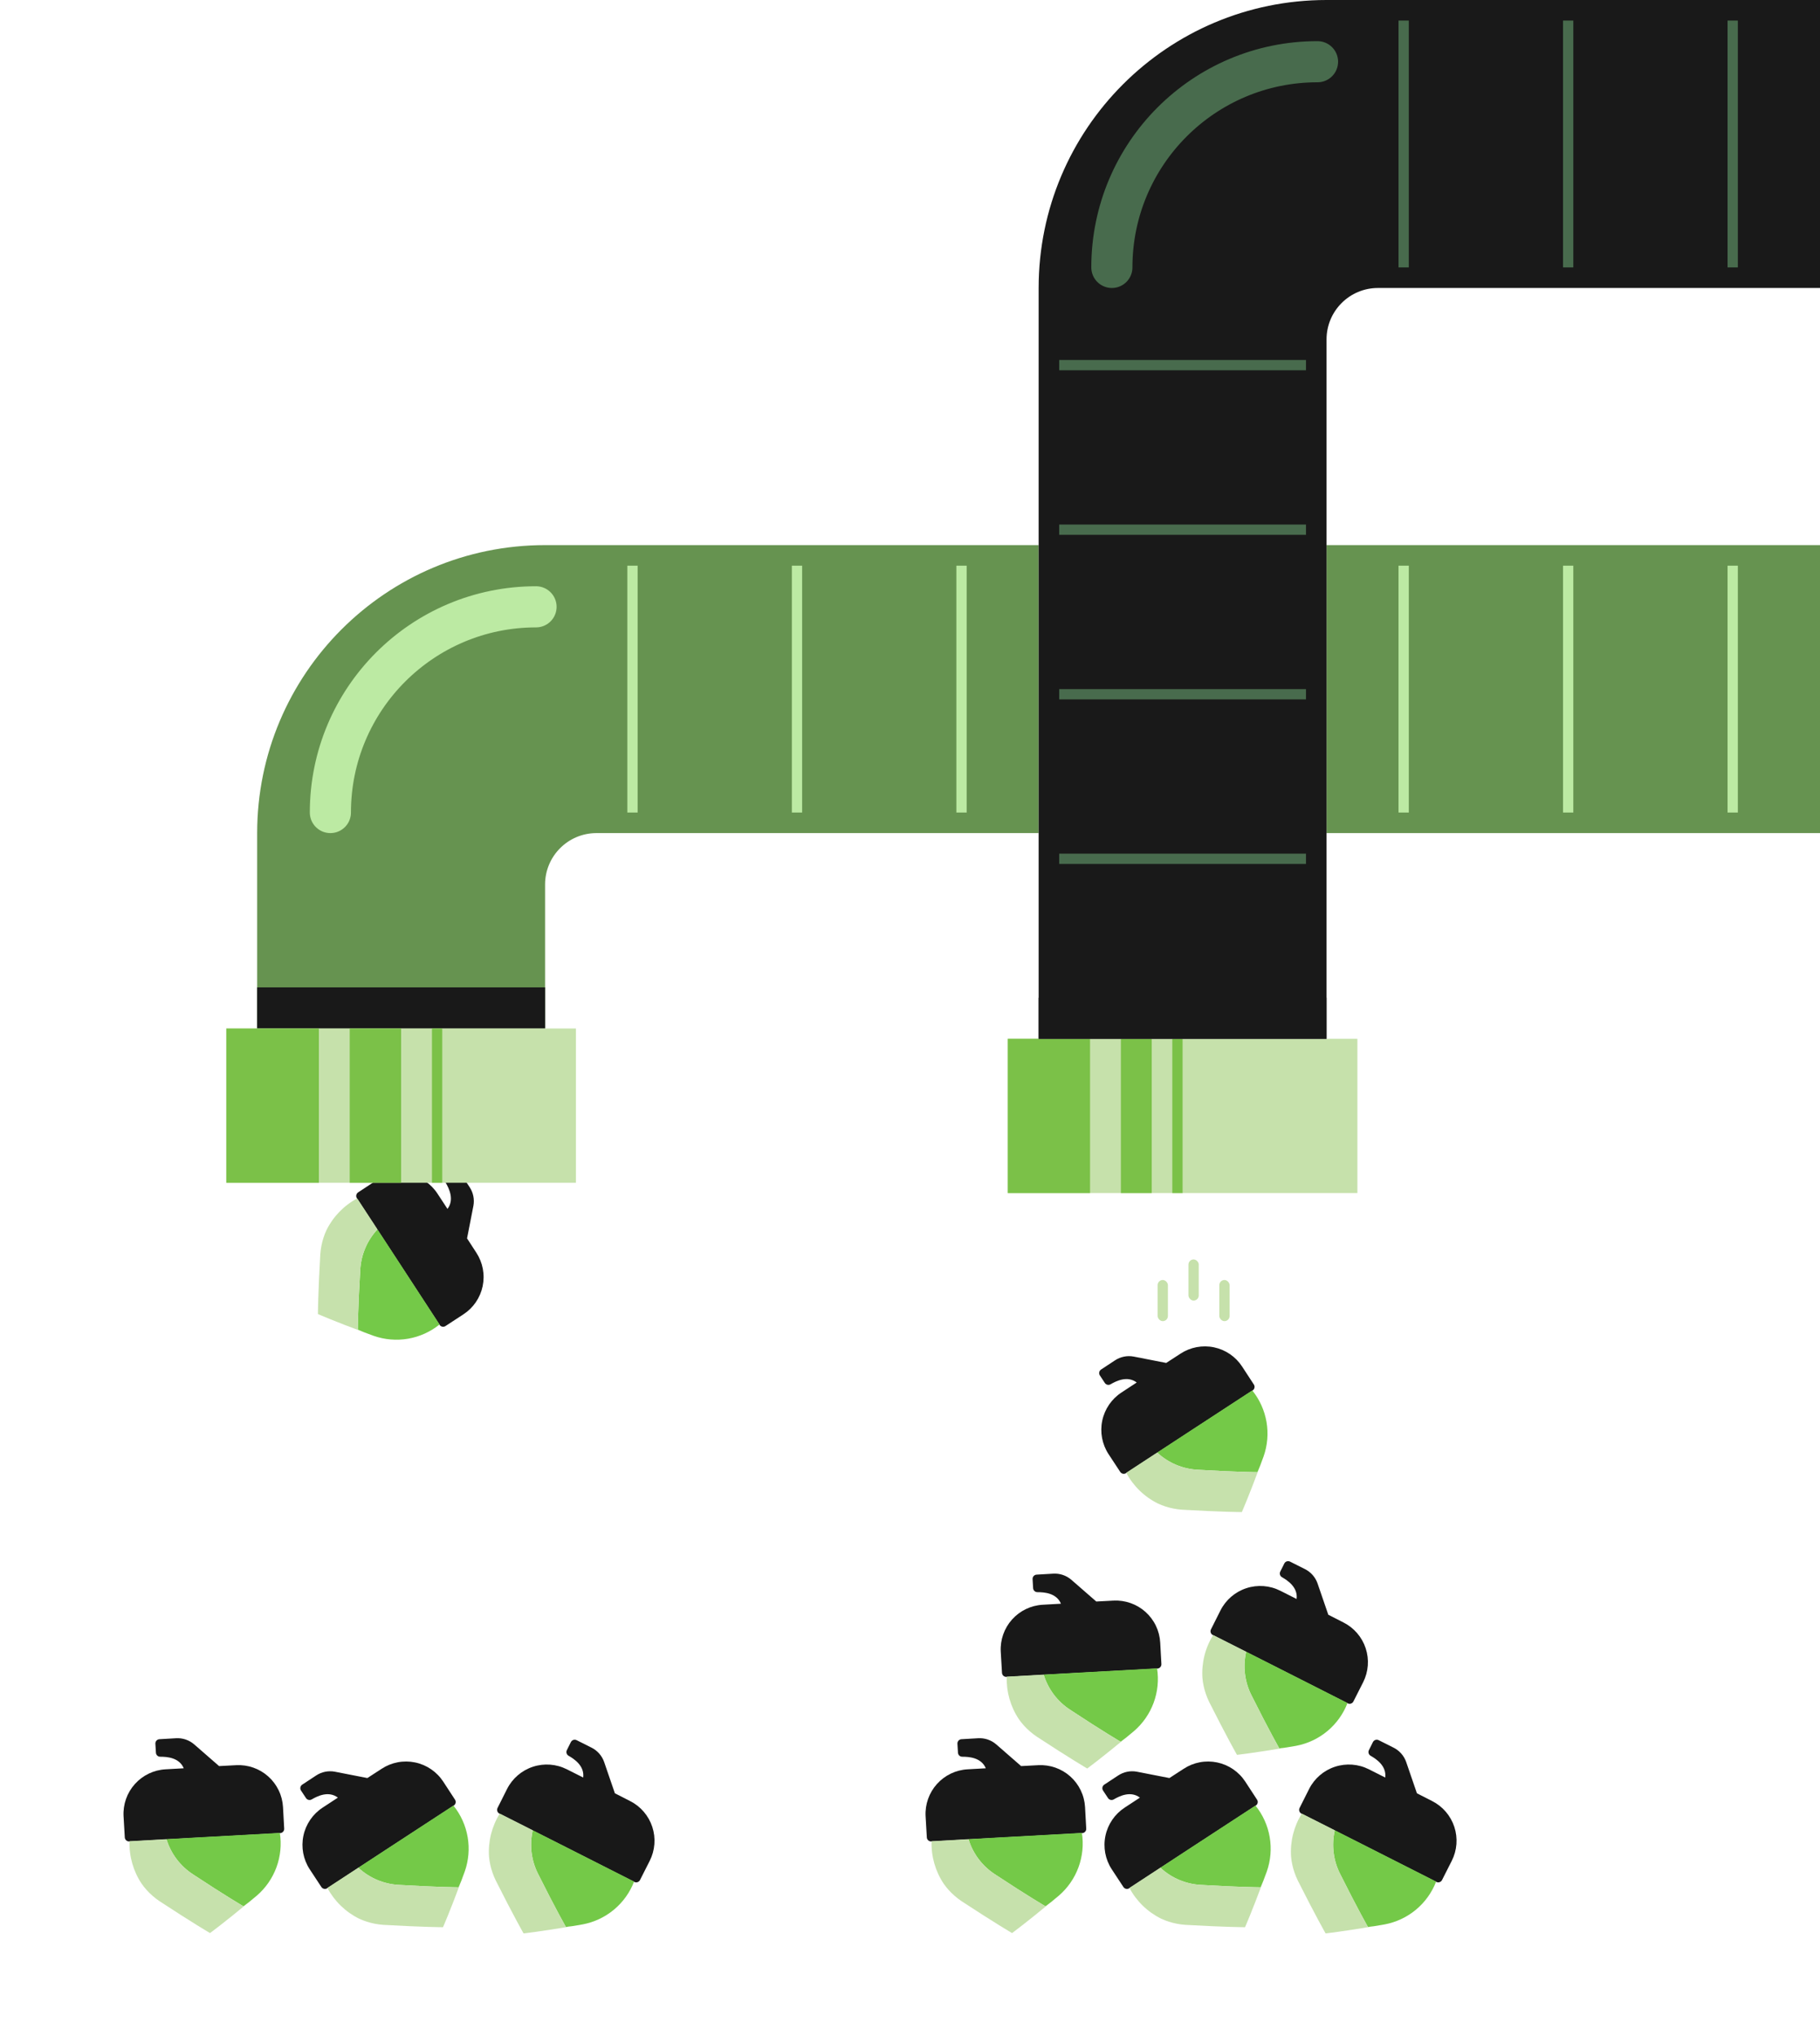 <svg width="211" height="236" viewBox="0 0 211 236" fill="none" xmlns="http://www.w3.org/2000/svg">
<path d="M134.644 192.851L134.508 190.381C134.47 189.705 134.3 189.043 134.007 188.433C133.713 187.823 133.302 187.276 132.798 186.825C132.293 186.373 131.704 186.026 131.065 185.802C130.426 185.578 129.75 185.482 129.074 185.52L127.097 185.624L124.197 183.098C123.614 182.598 122.859 182.347 122.093 182.396L120.181 182.508C120.116 182.511 120.052 182.527 119.993 182.554C119.935 182.582 119.882 182.621 119.838 182.669C119.795 182.717 119.761 182.774 119.739 182.835C119.717 182.896 119.707 182.961 119.711 183.026L119.774 184.078C119.783 184.206 119.84 184.326 119.936 184.412C120.031 184.498 120.156 184.544 120.284 184.54C121.041 184.54 122.476 184.628 123.002 185.879L120.89 185.998C119.524 186.074 118.244 186.689 117.331 187.708C116.419 188.727 115.947 190.067 116.021 191.433L116.165 193.895C116.173 194.025 116.232 194.146 116.329 194.232C116.426 194.319 116.553 194.364 116.683 194.357L120.962 194.118L125.4 193.871L134.166 193.393C134.233 193.391 134.3 193.375 134.361 193.346C134.423 193.318 134.478 193.277 134.522 193.226C134.567 193.175 134.601 193.116 134.622 193.051C134.643 192.987 134.65 192.918 134.644 192.851Z" fill="#181818"/>
<path d="M134.142 193.369L125.432 193.847L120.994 194.094C121.507 195.773 122.596 197.218 124.07 198.174C127.91 200.708 129.926 201.879 129.926 201.879L130.58 201.377L131.456 200.652C132.488 199.768 133.276 198.634 133.746 197.359C134.216 196.085 134.352 194.711 134.142 193.369Z" fill="#74C948"/>
<path d="M129.926 201.879C129.926 201.879 127.91 200.708 124.069 198.174C122.596 197.218 121.507 195.773 120.994 194.094L116.715 194.333C116.657 196.08 117.147 197.802 118.117 199.257C118.482 199.778 118.91 200.252 119.392 200.668C119.645 200.889 119.911 201.094 120.189 201.281C124.038 203.807 126.046 204.979 126.046 204.979C126.046 204.979 127.639 203.815 130.58 201.377L129.926 201.879Z" fill="#C6E1AC"/>
<path d="M167.191 217.885L168.309 215.678C168.614 215.074 168.798 214.415 168.849 213.74C168.899 213.065 168.817 212.386 168.606 211.743C168.394 211.1 168.058 210.505 167.617 209.991C167.175 209.478 166.637 209.057 166.033 208.751L164.27 207.853L163.021 204.215C162.766 203.491 162.238 202.896 161.55 202.556L159.838 201.696C159.78 201.666 159.717 201.648 159.652 201.643C159.587 201.638 159.522 201.645 159.46 201.665C159.398 201.685 159.341 201.716 159.291 201.759C159.242 201.801 159.201 201.852 159.171 201.91L158.701 202.853C158.644 202.968 158.634 203.101 158.673 203.223C158.712 203.345 158.798 203.447 158.911 203.508C159.567 203.886 160.765 204.679 160.595 206.026L158.707 205.073C157.486 204.456 156.07 204.349 154.77 204.775C153.47 205.201 152.392 206.126 151.773 207.346L150.666 209.55C150.608 209.666 150.599 209.8 150.639 209.924C150.68 210.047 150.768 210.15 150.883 210.209L154.709 212.141L158.676 214.147L166.506 218.115C166.566 218.148 166.631 218.167 166.699 218.173C166.766 218.179 166.834 218.171 166.899 218.149C166.963 218.128 167.022 218.093 167.072 218.048C167.123 218.002 167.163 217.947 167.191 217.885Z" fill="#181818"/>
<path d="M166.498 218.083L158.716 214.142L154.749 212.137C154.354 213.848 154.575 215.644 155.373 217.208C157.432 221.323 158.592 223.345 158.592 223.345L159.409 223.237L160.531 223.048C161.866 222.797 163.115 222.21 164.16 221.341C165.204 220.472 166.009 219.35 166.498 218.083Z" fill="#74C948"/>
<path d="M158.592 223.346C158.592 223.346 157.432 221.324 155.373 217.209C154.575 215.644 154.354 213.849 154.749 212.137L150.923 210.205C150 211.69 149.564 213.426 149.676 215.171C149.731 215.805 149.865 216.429 150.075 217.03C150.183 217.347 150.311 217.658 150.458 217.96C152.528 222.072 153.681 224.09 153.681 224.09C153.681 224.09 155.643 223.879 159.409 223.238L158.592 223.346Z" fill="#C6E1AC"/>
<path d="M156.916 197.189L158.034 194.982C158.339 194.378 158.523 193.719 158.574 193.044C158.625 192.369 158.542 191.69 158.331 191.047C158.119 190.404 157.783 189.808 157.342 189.295C156.901 188.782 156.362 188.36 155.758 188.055L153.995 187.157L152.746 183.519C152.491 182.795 151.963 182.199 151.275 181.86L149.563 181C149.505 180.97 149.442 180.952 149.377 180.947C149.312 180.941 149.247 180.949 149.185 180.969C149.123 180.988 149.066 181.02 149.016 181.062C148.967 181.104 148.926 181.156 148.897 181.213L148.426 182.156C148.369 182.271 148.359 182.404 148.398 182.527C148.438 182.649 148.523 182.751 148.636 182.812C149.292 183.19 150.49 183.983 150.32 185.33L148.432 184.377C147.211 183.76 145.795 183.653 144.495 184.079C143.195 184.505 142.117 185.429 141.498 186.649L140.391 188.853C140.333 188.97 140.324 189.104 140.365 189.228C140.405 189.351 140.493 189.453 140.609 189.513L144.434 191.445L148.401 193.45L156.231 197.419C156.291 197.451 156.357 197.471 156.424 197.477C156.492 197.483 156.56 197.474 156.624 197.453C156.688 197.431 156.747 197.397 156.798 197.351C156.848 197.306 156.888 197.251 156.916 197.189Z" fill="#181818"/>
<path d="M156.223 197.387L148.442 193.446L144.474 191.44C144.079 193.152 144.3 194.947 145.098 196.512C147.157 200.627 148.318 202.649 148.318 202.649L149.135 202.541L150.256 202.351C151.592 202.101 152.841 201.514 153.885 200.645C154.93 199.776 155.735 198.654 156.223 197.387Z" fill="#74C948"/>
<path d="M148.317 202.65C148.317 202.65 147.157 200.627 145.098 196.512C144.3 194.948 144.079 193.152 144.474 191.441L140.649 189.509C139.725 190.993 139.289 192.73 139.401 194.475C139.457 195.108 139.591 195.733 139.8 196.334C139.908 196.651 140.036 196.962 140.183 197.263C142.253 201.375 143.407 203.394 143.407 203.394C143.407 203.394 145.368 203.183 149.134 202.542L148.317 202.65Z" fill="#C6E1AC"/>
<path d="M145.723 208.572L144.37 206.5C144 205.933 143.521 205.445 142.962 205.064C142.403 204.682 141.774 204.414 141.111 204.276C140.448 204.137 139.765 204.13 139.1 204.256C138.434 204.382 137.8 204.637 137.234 205.008L135.574 206.085L131.799 205.348C131.045 205.207 130.265 205.367 129.627 205.793L128.026 206.846C127.971 206.881 127.924 206.926 127.887 206.98C127.85 207.033 127.824 207.093 127.81 207.157C127.796 207.22 127.795 207.286 127.807 207.35C127.819 207.414 127.843 207.475 127.878 207.529L128.459 208.408C128.53 208.515 128.64 208.59 128.766 208.617C128.892 208.644 129.023 208.622 129.132 208.554C129.787 208.175 131.073 207.534 132.154 208.354L130.385 209.514C129.241 210.262 128.44 211.435 128.159 212.774C127.877 214.113 128.139 215.508 128.886 216.654L130.242 218.715C130.313 218.823 130.425 218.899 130.552 218.925C130.68 218.952 130.812 218.927 130.921 218.856L134.507 216.51L138.228 214.077L145.58 209.28C145.637 209.244 145.687 209.197 145.726 209.142C145.765 209.086 145.792 209.023 145.805 208.957C145.819 208.89 145.818 208.822 145.804 208.756C145.79 208.689 145.762 208.627 145.723 208.572Z" fill="#181818"/>
<path d="M145.548 209.271L138.244 214.04L134.524 216.473C135.808 217.67 137.474 218.377 139.227 218.468C143.821 218.742 146.152 218.749 146.152 218.749L146.467 217.987L146.864 216.921C147.315 215.639 147.431 214.264 147.2 212.925C146.97 211.586 146.401 210.328 145.548 209.271Z" fill="#74C948"/>
<path d="M146.152 218.748C146.152 218.748 143.82 218.742 139.227 218.468C137.473 218.377 135.808 217.67 134.523 216.472L130.937 218.819C131.761 220.361 133.047 221.607 134.614 222.383C135.19 222.651 135.798 222.847 136.423 222.967C136.752 223.032 137.085 223.076 137.42 223.1C142.016 223.363 144.341 223.373 144.341 223.373C144.341 223.373 145.139 221.569 146.467 217.987L146.152 218.748Z" fill="#C6E1AC"/>
<path d="M125.93 211.925L125.795 209.455C125.757 208.779 125.587 208.117 125.293 207.507C125 206.897 124.589 206.35 124.084 205.899C123.58 205.448 122.991 205.1 122.352 204.876C121.713 204.652 121.036 204.557 120.36 204.594L118.384 204.698L115.484 202.172C114.901 201.672 114.146 201.421 113.38 201.471L111.467 201.582C111.402 201.585 111.339 201.601 111.28 201.629C111.221 201.656 111.169 201.695 111.125 201.744C111.081 201.792 111.047 201.848 111.026 201.909C111.004 201.97 110.994 202.035 110.997 202.1L111.061 203.152C111.069 203.28 111.127 203.4 111.222 203.486C111.317 203.573 111.443 203.618 111.571 203.614C112.328 203.614 113.762 203.702 114.288 204.953L112.177 205.072C110.811 205.148 109.531 205.763 108.618 206.782C107.705 207.801 107.234 209.141 107.308 210.507L107.451 212.969C107.459 213.099 107.518 213.22 107.615 213.306C107.712 213.393 107.839 213.438 107.969 213.431L112.248 213.192L116.687 212.945L125.452 212.467C125.52 212.465 125.587 212.449 125.648 212.421C125.709 212.392 125.764 212.351 125.809 212.3C125.854 212.249 125.888 212.19 125.909 212.125C125.929 212.061 125.937 211.993 125.93 211.925Z" fill="#181818"/>
<path d="M125.428 212.441L116.719 212.92L112.28 213.167C112.794 214.846 113.883 216.29 115.356 217.246C119.197 219.78 121.213 220.952 121.213 220.952L121.866 220.45L122.743 219.725C123.774 218.84 124.562 217.707 125.032 216.432C125.502 215.157 125.639 213.784 125.428 212.441Z" fill="#74C948"/>
<path d="M121.213 220.952C121.213 220.952 119.197 219.781 115.356 217.247C113.883 216.291 112.794 214.846 112.28 213.167L108.001 213.406C107.944 215.154 108.434 216.876 109.404 218.331C109.769 218.852 110.197 219.325 110.679 219.741C110.931 219.962 111.197 220.167 111.475 220.355C115.324 222.881 117.332 224.052 117.332 224.052C117.332 224.052 118.926 222.889 121.866 220.45L121.213 220.952Z" fill="#C6E1AC"/>
<path d="M145.354 160.457L144.001 158.385C143.631 157.819 143.152 157.331 142.593 156.949C142.034 156.567 141.405 156.3 140.742 156.161C140.079 156.022 139.396 156.016 138.73 156.141C138.065 156.267 137.431 156.522 136.864 156.893L135.205 157.971L131.43 157.233C130.675 157.092 129.896 157.252 129.257 157.678L127.657 158.731C127.602 158.766 127.555 158.811 127.518 158.865C127.481 158.918 127.455 158.978 127.441 159.042C127.427 159.105 127.426 159.171 127.438 159.235C127.449 159.299 127.474 159.36 127.509 159.414L128.09 160.293C128.161 160.4 128.271 160.475 128.397 160.503C128.522 160.53 128.654 160.507 128.763 160.439C129.418 160.06 130.704 159.419 131.785 160.239L130.016 161.399C128.871 162.148 128.07 163.32 127.789 164.659C127.508 165.998 127.77 167.394 128.517 168.54L129.872 170.6C129.944 170.709 130.056 170.784 130.183 170.81C130.31 170.837 130.443 170.812 130.552 170.742L134.138 168.395L137.859 165.962L145.211 161.165C145.268 161.13 145.318 161.083 145.357 161.027C145.396 160.971 145.423 160.909 145.436 160.842C145.45 160.776 145.449 160.707 145.435 160.641C145.421 160.575 145.393 160.512 145.354 160.457Z" fill="#181818"/>
<path d="M145.178 161.155L137.874 165.924L134.154 168.357C135.439 169.555 137.104 170.261 138.858 170.352C143.451 170.626 145.783 170.633 145.783 170.633L146.098 169.871L146.494 168.805C146.945 167.524 147.061 166.148 146.831 164.809C146.6 163.47 146.031 162.212 145.178 161.155Z" fill="#74C948"/>
<path d="M145.783 170.633C145.783 170.633 143.451 170.626 138.858 170.352C137.104 170.261 135.439 169.554 134.154 168.357L130.568 170.703C131.392 172.246 132.677 173.492 134.245 174.267C134.821 174.535 135.429 174.732 136.054 174.851C136.383 174.916 136.716 174.96 137.051 174.984C141.647 175.247 143.972 175.257 143.972 175.257C143.972 175.257 144.77 173.453 146.097 169.871L145.783 170.633Z" fill="#C6E1AC"/>
<path d="M74.208 217.885L75.326 215.678C75.631 215.073 75.814 214.415 75.865 213.74C75.916 213.065 75.834 212.386 75.622 211.743C75.411 211.1 75.075 210.504 74.633 209.991C74.192 209.478 73.654 209.056 73.049 208.751L71.286 207.852L70.037 204.215C69.782 203.491 69.254 202.895 68.566 202.555L66.854 201.696C66.796 201.666 66.733 201.648 66.669 201.642C66.604 201.637 66.539 201.645 66.477 201.664C66.415 201.684 66.358 201.716 66.308 201.758C66.258 201.8 66.218 201.851 66.188 201.909L65.717 202.852C65.66 202.967 65.65 203.1 65.69 203.222C65.729 203.345 65.814 203.447 65.928 203.507C66.584 203.886 67.782 204.679 67.612 206.025L65.723 205.073C64.502 204.456 63.086 204.349 61.786 204.775C60.486 205.201 59.408 206.125 58.789 207.345L57.683 209.549C57.625 209.666 57.615 209.8 57.656 209.923C57.697 210.047 57.784 210.149 57.9 210.208L61.725 212.141L65.693 214.146L73.523 218.115C73.582 218.147 73.648 218.167 73.716 218.173C73.783 218.178 73.851 218.17 73.915 218.149C73.98 218.127 74.039 218.092 74.089 218.047C74.139 218.002 74.18 217.946 74.208 217.885Z" fill="#181818"/>
<path d="M73.514 218.082L65.733 214.142L61.765 212.136C61.37 213.847 61.591 215.643 62.389 217.207C64.448 221.322 65.609 223.345 65.609 223.345L66.426 223.237L67.547 223.047C68.883 222.797 70.132 222.209 71.176 221.34C72.221 220.471 73.026 219.35 73.514 218.082Z" fill="#74C948"/>
<path d="M65.609 223.345C65.609 223.345 64.448 221.323 62.389 217.208C61.591 215.644 61.37 213.848 61.765 212.137L57.94 210.204C57.016 211.689 56.58 213.425 56.692 215.17C56.748 215.804 56.882 216.429 57.091 217.029C57.2 217.347 57.328 217.658 57.475 217.959C59.545 222.071 60.698 224.09 60.698 224.09C60.698 224.09 62.66 223.879 66.426 223.237L65.609 223.345Z" fill="#C6E1AC"/>
<path d="M52.739 208.572L51.387 206.5C51.016 205.933 50.538 205.445 49.978 205.064C49.419 204.682 48.79 204.414 48.128 204.276C47.465 204.137 46.781 204.13 46.116 204.256C45.451 204.382 44.817 204.637 44.25 205.008L42.59 206.085L38.816 205.348C38.061 205.207 37.282 205.367 36.643 205.793L35.043 206.846C34.988 206.881 34.941 206.926 34.904 206.98C34.867 207.033 34.84 207.093 34.827 207.157C34.813 207.22 34.812 207.286 34.824 207.35C34.835 207.414 34.859 207.475 34.895 207.529L35.476 208.408C35.547 208.515 35.657 208.59 35.783 208.617C35.908 208.644 36.039 208.622 36.148 208.554C36.804 208.175 38.09 207.534 39.171 208.354L37.402 209.514C36.257 210.262 35.456 211.435 35.175 212.774C34.894 214.113 35.156 215.508 35.903 216.654L37.258 218.715C37.33 218.823 37.442 218.899 37.569 218.925C37.696 218.952 37.829 218.927 37.938 218.856L41.524 216.51L45.244 214.077L52.596 209.28C52.654 209.244 52.704 209.197 52.743 209.142C52.782 209.086 52.809 209.023 52.822 208.957C52.835 208.89 52.835 208.822 52.821 208.756C52.806 208.689 52.779 208.627 52.739 208.572Z" fill="#181818"/>
<path d="M52.564 209.271L45.261 214.04L41.54 216.473C42.825 217.67 44.49 218.377 46.244 218.468C50.837 218.742 53.169 218.749 53.169 218.749L53.484 217.987L53.88 216.921C54.331 215.639 54.447 214.264 54.217 212.925C53.986 211.586 53.418 210.328 52.564 209.271Z" fill="#74C948"/>
<path d="M53.168 218.748C53.168 218.748 50.837 218.742 46.243 218.468C44.49 218.377 42.824 217.67 41.54 216.472L37.953 218.819C38.778 220.361 40.063 221.607 41.63 222.383C42.207 222.651 42.815 222.847 43.44 222.967C43.769 223.032 44.102 223.076 44.437 223.1C49.033 223.363 51.358 223.373 51.358 223.373C51.358 223.373 52.156 221.569 53.483 217.987L53.168 218.748Z" fill="#C6E1AC"/>
<path d="M32.946 211.925L32.811 209.455C32.773 208.779 32.603 208.117 32.309 207.507C32.016 206.897 31.605 206.35 31.1 205.899C30.596 205.448 30.007 205.1 29.368 204.876C28.729 204.652 28.052 204.557 27.376 204.594L25.4 204.698L22.5 202.172C21.917 201.672 21.162 201.421 20.396 201.471L18.483 201.582C18.419 201.585 18.355 201.601 18.296 201.629C18.237 201.656 18.185 201.695 18.141 201.744C18.097 201.792 18.064 201.848 18.042 201.909C18.02 201.97 18.01 202.035 18.013 202.1L18.077 203.152C18.085 203.28 18.143 203.4 18.238 203.486C18.334 203.573 18.459 203.618 18.587 203.614C19.344 203.614 20.779 203.702 21.304 204.953L19.193 205.072C17.827 205.148 16.547 205.763 15.634 206.782C14.721 207.801 14.25 209.141 14.324 210.507L14.467 212.969C14.476 213.099 14.535 213.22 14.632 213.306C14.728 213.393 14.856 213.438 14.985 213.431L19.264 213.192L23.703 212.945L32.468 212.467C32.536 212.465 32.603 212.449 32.664 212.421C32.725 212.392 32.78 212.351 32.825 212.3C32.87 212.249 32.904 212.19 32.925 212.125C32.946 212.061 32.953 211.993 32.946 211.925Z" fill="#181818"/>
<path d="M32.445 212.441L23.735 212.92L19.297 213.167C19.811 214.846 20.9 216.29 22.373 217.246C26.214 219.78 28.23 220.952 28.23 220.952L28.883 220.45L29.759 219.725C30.791 218.84 31.579 217.707 32.049 216.432C32.519 215.157 32.655 213.784 32.445 212.441Z" fill="#74C948"/>
<path d="M28.229 220.952C28.229 220.952 26.213 219.781 22.372 217.247C20.899 216.291 19.81 214.846 19.296 213.167L15.017 213.406C14.96 215.154 15.45 216.876 16.42 218.331C16.785 218.852 17.213 219.325 17.695 219.741C17.947 219.962 18.213 220.167 18.491 220.355C22.34 222.881 24.348 224.052 24.348 224.052C24.348 224.052 25.942 222.889 28.882 220.45L28.229 220.952Z" fill="#C6E1AC"/>
<path d="M51.661 153.686L53.732 152.333C54.299 151.963 54.787 151.484 55.169 150.925C55.55 150.366 55.818 149.737 55.957 149.074C56.095 148.411 56.102 147.728 55.976 147.062C55.851 146.397 55.595 145.763 55.225 145.196L54.147 143.537L54.884 139.762C55.025 139.007 54.866 138.228 54.44 137.589L53.387 135.989C53.352 135.934 53.306 135.887 53.253 135.85C53.199 135.813 53.139 135.787 53.076 135.773C53.012 135.759 52.947 135.758 52.883 135.77C52.819 135.781 52.758 135.806 52.703 135.841L51.824 136.422C51.717 136.493 51.642 136.603 51.615 136.729C51.588 136.854 51.611 136.986 51.679 137.095C52.057 137.75 52.699 139.036 51.878 140.117L50.719 138.348C49.97 137.203 48.797 136.403 47.459 136.121C46.12 135.84 44.724 136.102 43.578 136.849L41.517 138.204C41.409 138.276 41.334 138.388 41.307 138.515C41.281 138.642 41.306 138.775 41.376 138.884L43.723 142.47L46.156 146.191L50.953 153.543C50.988 153.6 51.035 153.65 51.091 153.689C51.146 153.728 51.209 153.755 51.276 153.768C51.342 153.782 51.41 153.781 51.477 153.767C51.543 153.753 51.606 153.725 51.661 153.686Z" fill="#181818"/>
<path d="M50.962 153.511L46.193 146.207L43.76 142.487C42.563 143.772 41.856 145.437 41.765 147.191C41.491 151.784 41.484 154.116 41.484 154.116L42.246 154.431L43.312 154.827C44.594 155.278 45.969 155.394 47.308 155.164C48.647 154.933 49.905 154.364 50.962 153.511Z" fill="#74C948"/>
<path d="M41.484 154.116C41.484 154.116 41.49 151.784 41.764 147.191C41.855 145.437 42.562 143.772 43.76 142.487L41.413 138.901C39.871 139.725 38.625 141.01 37.849 142.578C37.581 143.154 37.385 143.762 37.265 144.387C37.2 144.716 37.156 145.049 37.132 145.384C36.869 149.98 36.859 152.305 36.859 152.305C36.859 152.305 38.663 153.103 42.245 154.431L41.484 154.116Z" fill="#C6E1AC"/>
<g filter="url(#filter0_b_1963_35826)">
<path d="M211.012 63.181L211.012 96.56H153.792V63.181H196.707H211.012Z" fill="#669350"/>
</g>
<rect x="201.476" y="94.176" width="1.192" height="28.61" transform="rotate(180 201.476 94.176)" fill="#BCEAA3"/>
<rect x="182.402" y="94.176" width="1.192" height="28.61" transform="rotate(180 182.402 94.176)" fill="#BCEAA3"/>
<rect x="163.329" y="94.176" width="1.192" height="28.61" transform="rotate(180 163.329 94.176)" fill="#BCEAA3"/>
<g filter="url(#filter1_b_1963_35826)">
<path d="M87.035 63.181H63.193C44.759 63.181 29.814 78.125 29.814 96.56V119.21H63.193V102.52C63.193 99.228 65.862 96.56 69.153 96.56H120.414V63.181H87.035Z" fill="#669350"/>
</g>
<rect x="112.069" y="94.176" width="1.192" height="28.61" transform="rotate(180 112.069 94.176)" fill="#BCEAA3"/>
<rect x="92.995" y="94.176" width="1.192" height="28.61" transform="rotate(180 92.995 94.176)" fill="#BCEAA3"/>
<rect x="73.922" y="94.176" width="1.192" height="28.61" transform="rotate(180 73.922 94.176)" fill="#BCEAA3"/>
<path d="M62.145 70.334V70.334C48.978 70.334 38.303 81.008 38.303 94.176V94.176" stroke="#BCEAA3" stroke-width="4.768" stroke-linecap="round"/>
<path d="M63.193 119.209L29.814 119.209L29.814 114.441L63.193 114.441L63.193 119.209Z" fill="#191919"/>
<rect x="26.238" y="119.209" width="40.531" height="17.881" fill="#C6E1AB"/>
<rect x="26.238" y="119.209" width="10.729" height="17.881" fill="#7BC148"/>
<rect x="40.544" y="119.209" width="5.96" height="17.881" fill="#7BC148"/>
<rect x="50.08" y="119.209" width="1.192" height="17.881" fill="#7BC148"/>
<rect width="40.531" height="17.881" transform="matrix(-1 0 0 1 157.368 120.401)" fill="#C6E1AB"/>
<rect width="9.537" height="17.881" transform="matrix(-1 0 0 1 126.374 120.401)" fill="#7BC148"/>
<rect width="3.576" height="17.881" transform="matrix(-1 0 0 1 133.526 120.401)" fill="#7BC148"/>
<rect width="1.192" height="17.881" transform="matrix(-1 0 0 1 137.103 120.401)" fill="#7BC148"/>
<path d="M177.634 0H153.792C135.358 0 120.414 14.944 120.414 33.379V120.401C133.449 120.401 140.757 120.401 153.792 120.401V39.339C153.792 36.047 156.461 33.379 159.753 33.379H211.013V0H177.634Z" fill="#191919"/>
<rect x="201.476" y="30.995" width="1.192" height="28.61" transform="rotate(180 201.476 30.995)" fill="#486B4D"/>
<rect x="182.402" y="30.995" width="1.192" height="28.61" transform="rotate(180 182.402 30.995)" fill="#486B4D"/>
<rect x="163.329" y="30.995" width="1.192" height="28.61" transform="rotate(180 163.329 30.995)" fill="#486B4D"/>
<rect x="151.408" y="41.723" width="1.192" height="28.61" transform="rotate(90 151.408 41.723)" fill="#486B4D"/>
<rect x="151.408" y="60.797" width="1.192" height="28.61" transform="rotate(90 151.408 60.797)" fill="#486B4D"/>
<rect x="151.408" y="79.871" width="1.192" height="28.61" transform="rotate(90 151.408 79.871)" fill="#486B4D"/>
<rect x="151.408" y="98.943" width="1.192" height="28.61" transform="rotate(90 151.408 98.943)" fill="#486B4D"/>
<path d="M153.792 120.402L120.414 120.402L120.414 115.633L153.792 115.633L153.792 120.402Z" fill="#191919"/>
<path d="M152.745 7.153V7.153C139.577 7.153 128.903 17.827 128.903 30.995V30.995" stroke="#486B4D" stroke-width="4.768" stroke-linecap="round"/>
<rect x="134.208" y="148.359" width="1.192" height="4.768" rx="0.596" fill="#C6E1AB"/>
<rect x="137.784" y="145.974" width="1.192" height="4.768" rx="0.596" fill="#C6E1AB"/>
<rect x="141.36" y="148.359" width="1.192" height="4.768" rx="0.596" fill="#C6E1AB"/>
<defs>
<filter id="filter0_b_1963_35826" x="151.407" y="60.797" width="61.989" height="38.147" filterUnits="userSpaceOnUse" color-interpolation-filters="sRGB">
<feFlood flood-opacity="0" result="BackgroundImageFix"/>
<feGaussianBlur in="BackgroundImageFix" stdDeviation="1.192"/>
<feComposite in2="SourceAlpha" operator="in" result="effect1_backgroundBlur_1963_35826"/>
<feBlend mode="normal" in="SourceGraphic" in2="effect1_backgroundBlur_1963_35826" result="shape"/>
</filter>
<filter id="filter1_b_1963_35826" x="27.43" y="60.797" width="95.368" height="60.797" filterUnits="userSpaceOnUse" color-interpolation-filters="sRGB">
<feFlood flood-opacity="0" result="BackgroundImageFix"/>
<feGaussianBlur in="BackgroundImageFix" stdDeviation="1.192"/>
<feComposite in2="SourceAlpha" operator="in" result="effect1_backgroundBlur_1963_35826"/>
<feBlend mode="normal" in="SourceGraphic" in2="effect1_backgroundBlur_1963_35826" result="shape"/>
</filter>
</defs>
</svg>
